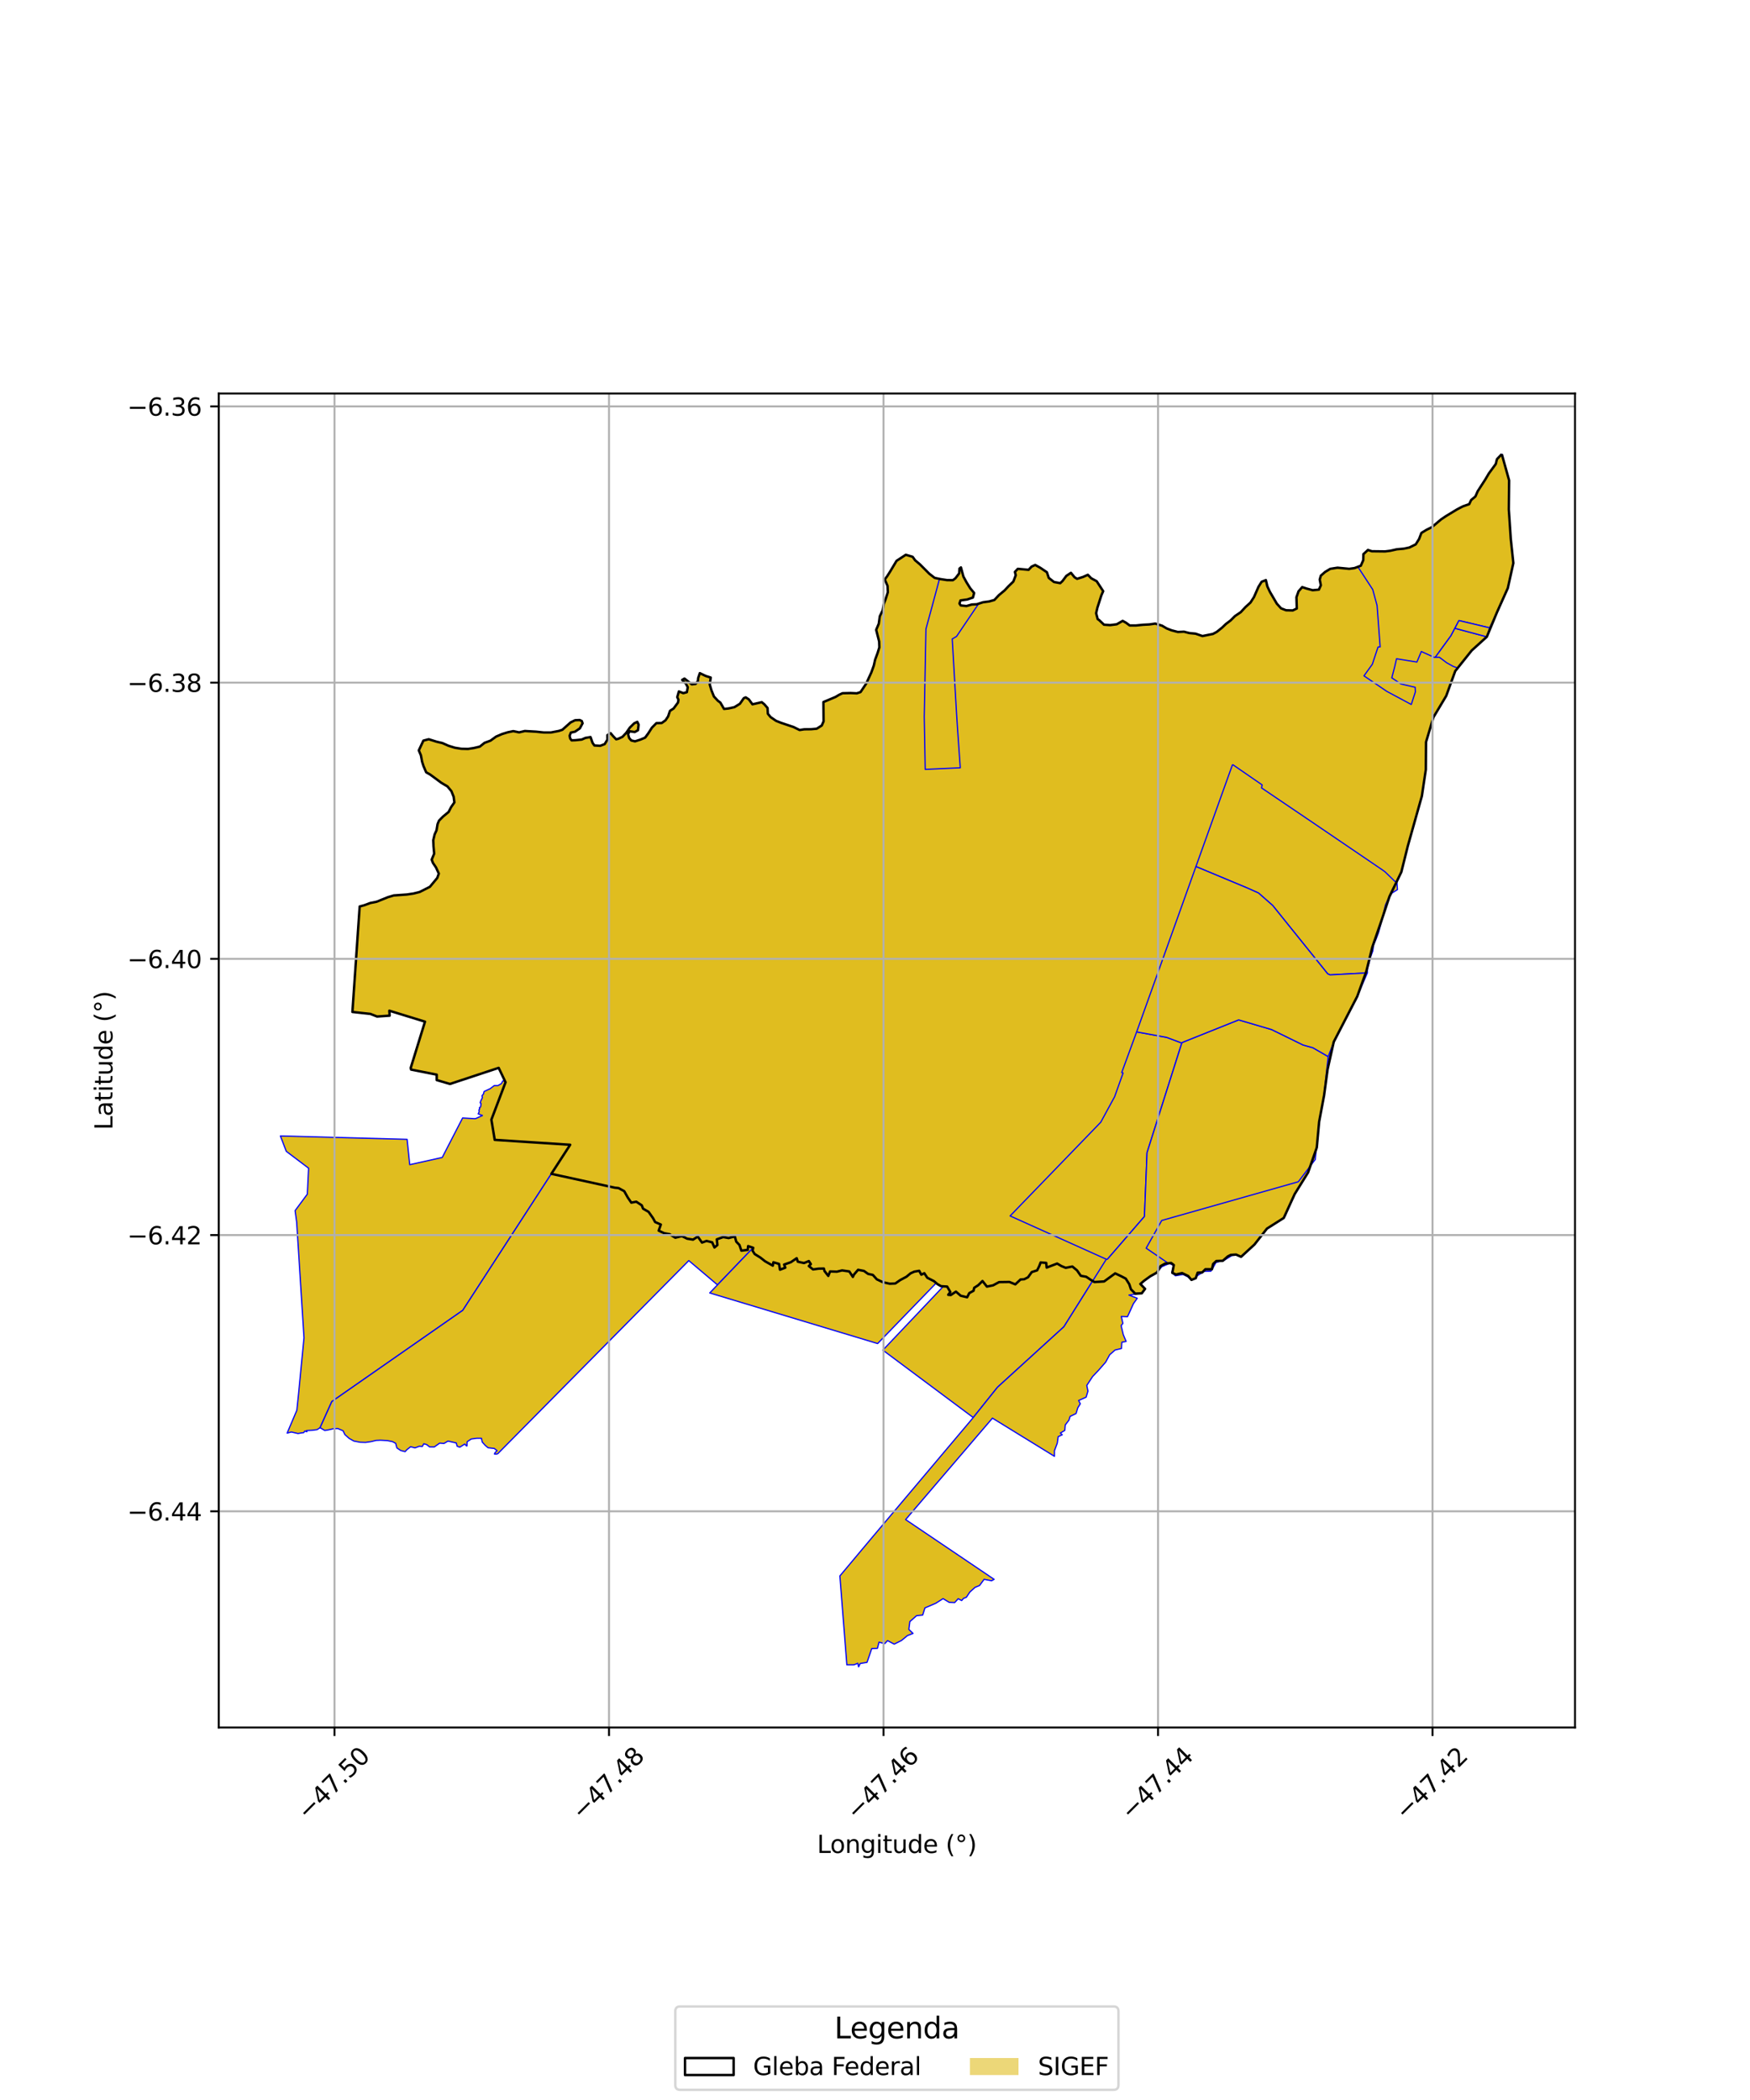 <?xml version="1.0" encoding="utf-8" standalone="no"?>
<!DOCTYPE svg PUBLIC "-//W3C//DTD SVG 1.1//EN"
  "http://www.w3.org/Graphics/SVG/1.1/DTD/svg11.dtd">
<svg xmlns:xlink="http://www.w3.org/1999/xlink" width="720pt" height="864pt" viewBox="0 0 720 864" xmlns="http://www.w3.org/2000/svg" version="1.1">
 <defs>
  <style type="text/css">*{stroke-linejoin: round; stroke-linecap: butt}</style>
 </defs>
 <g id="figure_1">
  <g id="patch_1">
   <path d="M 0 864 
L 720 864 
L 720 0 
L 0 0 
z
" style="fill: #ffffff"/>
  </g>
  <g id="axes_1">
   <g id="patch_2">
    <path d="M 90 710.748 
L 648 710.748 
L 648 161.892 
L 90 161.892 
z
" style="fill: #ffffff"/>
   </g>
   <g id="PatchCollection_1">
    <path d="M 567.264 348.943 
L 577.517 351.192 
L 576.685 354.74 
L 576.1 356.76 
L 575.949 360.025 
L 574.402 361.819 
L 571.733 358.693 
L 565.007 353.967 
L 567.264 348.943 
" clip-path="url(#pf432ab3380)" style="fill: #e0bd1f; stroke: #0000ff; stroke-width: 0.5"/>
    <path d="M 252.419 422.204 
L 261.01 444.52 
L 271.586 472.724 
L 234.588 470.99 
L 226.839 482.948 
L 190.4 539.106 
L 136.521 576.644 
L 131.692 587.384 
L 130.468 588.19 
L 128.488 588.454 
L 126.051 588.599 
L 126.261 589.061 
L 125.397 588.776 
L 124.952 589.442 
L 124.141 589.519 
L 122.616 589.791 
L 119.88 589.166 
L 118.135 589.622 
L 122.135 580.216 
L 122.796 573.806 
L 125.071 550.409 
L 122.059 502.835 
L 121.406 498.096 
L 126.427 491.322 
L 126.963 480.627 
L 117.781 473.69 
L 115.364 467.365 
L 167.489 468.755 
L 168.576 479.181 
L 181.948 476.214 
L 190.332 459.961 
L 195.401 460.256 
L 195.842 460.16 
L 198.486 458.949 
L 196.74 458.276 
L 197.152 457.387 
L 197.035 456.676 
L 197.35 456.202 
L 197.235 455.736 
L 197.702 455.465 
L 197.934 454.04 
L 197.562 453.748 
L 197.74 453.096 
L 198.474 451.583 
L 198.298 450.846 
L 198.927 450.06 
L 199.146 449.099 
L 200.407 448.495 
L 201.655 447.912 
L 203.343 446.638 
L 204.905 446.619 
L 206.294 445.817 
L 206.882 444.714 
L 207.491 444.794 
L 208.683 444.422 
L 208.873 443.219 
L 207.538 441.512 
L 206.899 440.234 
L 206.941 439.612 
L 207.53 438.52 
L 207.033 438.355 
L 207.221 437.672 
L 207.695 437.675 
L 207.911 437.266 
L 207.702 436.831 
L 207.968 436.197 
L 208.372 436.239 
L 208.731 436.029 
L 252.419 422.204 
" clip-path="url(#pf432ab3380)" style="fill: #e0bd1f; stroke: #0000ff; stroke-width: 0.5"/>
    <path d="M 290.925 464.359 
L 292.075 464.556 
L 322.204 469.459 
L 348.025 473.61 
L 295.195 528.636 
L 283.389 518.647 
L 204.964 597.932 
L 204.984 597.98 
L 204.28 598.27 
L 203.461 598.255 
L 203.443 598.13 
L 203.757 597.566 
L 204.527 596.859 
L 203.352 595.931 
L 200.817 595.653 
L 199.639 594.672 
L 198.419 593.3 
L 198.081 591.751 
L 196.144 591.742 
L 193.886 592.054 
L 192.194 593.166 
L 192.13 594.863 
L 191.989 594.937 
L 191.19 594.132 
L 189.158 595.422 
L 188.082 595.018 
L 187.728 593.677 
L 184.319 592.9 
L 182.674 593.877 
L 180.901 593.741 
L 178.673 595.325 
L 176.73 595.29 
L 175.574 594.357 
L 174.37 593.993 
L 173.729 595.139 
L 172.512 595.038 
L 170.735 595.704 
L 168.938 595.225 
L 167.346 596.488 
L 166.69 597.251 
L 164.874 596.779 
L 163.28 595.714 
L 162.789 593.817 
L 161.472 593.124 
L 159.342 592.7 
L 156.526 592.546 
L 154.734 592.627 
L 152.666 593.118 
L 150.386 593.452 
L 148.176 593.384 
L 145.576 592.883 
L 143.653 591.797 
L 141.901 590.243 
L 141.16 588.673 
L 138.947 587.718 
L 137.111 587.833 
L 135.078 588.299 
L 133.624 588.545 
L 131.692 587.384 
L 136.521 576.644 
L 190.4 539.106 
L 226.839 482.948 
L 234.588 470.99 
L 271.586 472.724 
L 285.325 473.542 
L 290.925 464.359 
" clip-path="url(#pf432ab3380)" style="fill: #e0bd1f; stroke: #0000ff; stroke-width: 0.5"/>
    <path d="M 269.851 299.333 
L 268.534 318.673 
L 267.869 333.503 
L 286.142 393.258 
L 270.855 396.776 
L 268.127 381.829 
L 252.659 348.598 
L 260.024 326.624 
L 255.353 319.43 
L 255.242 313.338 
L 257.873 310.364 
L 257.928 302.596 
L 259.084 304.443 
L 261.759 305.206 
L 265.061 303.627 
L 267.084 300.918 
L 269.851 299.333 
" clip-path="url(#pf432ab3380)" style="fill: #e0bd1f; stroke: #0000ff; stroke-width: 0.5"/>
    <path d="M 475.284 292.226 
L 505.782 313.582 
L 459.934 440.457 
L 457.195 440.194 
L 451.112 441.9 
L 450.042 442.946 
L 448.881 442.017 
L 447.44 442.531 
L 445.722 441.613 
L 442.795 441.144 
L 437.707 438.096 
L 437.242 434.994 
L 433.668 436.445 
L 428.137 435.432 
L 424.394 436.53 
L 421.8 435.886 
L 417.982 435.198 
L 416.256 435.067 
L 415.107 436.775 
L 413.529 436.475 
L 411.478 436.682 
L 411.66 438.776 
L 408.749 437.929 
L 401.179 436.813 
L 398.13 432.89 
L 384.413 424.615 
L 370.444 451.869 
L 348.031 473.593 
L 322.204 469.459 
L 364.181 380.123 
L 412.583 401.081 
L 426.592 400.028 
L 447.024 351.584 
L 475.284 292.226 
" clip-path="url(#pf432ab3380)" style="fill: #e0bd1f; stroke: #0000ff; stroke-width: 0.5"/>
    <path d="M 415.585 500.271 
L 455.161 518.091 
L 437.72 545.867 
L 410.4 570.752 
L 400.421 583.225 
L 363.234 555.487 
L 415.585 500.271 
" clip-path="url(#pf432ab3380)" style="fill: #e0bd1f; stroke: #0000ff; stroke-width: 0.5"/>
    <path d="M 425.909 232.44 
L 427.993 233.594 
L 430.725 235.436 
L 431.492 237.759 
L 433.646 239.453 
L 436.22 239.92 
L 437.164 239.022 
L 438.728 236.932 
L 440.616 235.671 
L 442.099 237.497 
L 443.147 238.141 
L 445.597 237.369 
L 447.568 236.49 
L 448.969 237.922 
L 451.204 239.127 
L 452.417 241.059 
L 453.879 243.22 
L 453.132 244.939 
L 452.401 247.263 
L 451.491 250.048 
L 450.98 252.288 
L 451.622 254.727 
L 452.175 255.079 
L 454.21 257.012 
L 456.734 257.192 
L 459.452 256.848 
L 461.904 255.445 
L 463.287 256.218 
L 464.782 257.331 
L 465.833 257.202 
L 475.284 292.226 
L 447.024 351.584 
L 426.592 400.028 
L 412.583 401.081 
L 364.181 380.123 
L 372.609 362.061 
L 373.783 349.127 
L 423.436 343.81 
L 418.288 299.056 
L 393.941 299.697 
L 393.583 294.06 
L 391.774 262.883 
L 393.55 261.846 
L 402.479 248.613 
L 404.461 247.783 
L 406.994 247.45 
L 409.105 246.852 
L 411.002 244.837 
L 413.292 242.935 
L 414.926 241.197 
L 416.917 239.271 
L 417.905 236.678 
L 417.572 235.29 
L 418.76 234.029 
L 423.193 234.435 
L 424.427 233.125 
L 425.909 232.44 
" clip-path="url(#pf432ab3380)" style="fill: #e0bd1f; stroke: #0000ff; stroke-width: 0.5"/>
    <path d="M 534.166 486.208 
L 528.746 500.317 
L 522.325 503.792 
L 510.278 516.245 
L 506.915 516.522 
L 503.746 518.465 
L 500.251 519.46 
L 498.697 522.287 
L 498.185 523.021 
L 495.485 523.076 
L 492.642 524.832 
L 490.225 526.549 
L 488.73 525.347 
L 486.801 524.356 
L 483.587 524.895 
L 482.066 523.517 
L 483.03 520.709 
L 481.042 519.769 
L 480.904 519.909 
L 471.558 513.537 
L 477.974 502.137 
L 534.166 486.208 
" clip-path="url(#pf432ab3380)" style="fill: #e0bd1f; stroke: #0000ff; stroke-width: 0.5"/>
    <path d="M 384.413 424.615 
L 398.13 432.89 
L 401.179 436.813 
L 408.749 437.929 
L 411.66 438.776 
L 411.478 436.682 
L 413.529 436.475 
L 415.107 436.775 
L 416.256 435.067 
L 417.982 435.198 
L 421.8 435.886 
L 424.394 436.53 
L 428.137 435.432 
L 433.668 436.445 
L 437.242 434.994 
L 437.707 438.096 
L 442.795 441.144 
L 445.722 441.613 
L 447.44 442.531 
L 448.881 442.017 
L 450.042 442.946 
L 451.112 441.9 
L 457.195 440.194 
L 459.934 440.457 
L 454.833 454.573 
L 452.445 458.378 
L 361.077 552.781 
L 292.007 531.957 
L 348.025 473.61 
L 370.444 451.869 
L 384.413 424.615 
" clip-path="url(#pf432ab3380)" style="fill: #e0bd1f; stroke: #0000ff; stroke-width: 0.5"/>
    <path d="M 617.876 186.84 
L 620.894 197.645 
L 620.771 209.611 
L 621.576 221.667 
L 622.636 231.677 
L 620.36 241.957 
L 615.896 251.933 
L 611.721 262 
L 605.498 267.633 
L 598.728 276.103 
L 595.007 286.328 
L 589.759 295.104 
L 586.711 305.289 
L 586.631 316.617 
L 584.989 327.565 
L 582.062 337.875 
L 579.207 348.103 
L 576.548 358.783 
L 571.679 368.825 
L 568.238 379.174 
L 564.616 389.658 
L 562.157 399.589 
L 558.412 409.944 
L 548.747 428.657 
L 546.223 439.902 
L 544.772 450.654 
L 542.734 461.515 
L 541.76 472.142 
L 538.178 482.397 
L 532.677 491.266 
L 528.175 501.104 
L 521.273 505.478 
L 516.119 512.039 
L 510.616 517.09 
L 508.55 516.165 
L 506.382 516.304 
L 505.12 516.945 
L 503.104 518.725 
L 500.412 518.822 
L 499.123 520.029 
L 498.626 522.204 
L 495.939 522.199 
L 494.638 523.51 
L 492.745 523.625 
L 491.953 525.901 
L 490.193 526.584 
L 488.825 524.966 
L 486.348 523.783 
L 483.829 524.374 
L 482.324 523.696 
L 482.937 520.473 
L 481.844 519.631 
L 479.418 519.868 
L 477.528 520.893 
L 476.044 523.549 
L 473.317 525.055 
L 470.612 527.015 
L 469.168 528.261 
L 471.121 530.276 
L 469.75 532.104 
L 467.074 532.246 
L 465.306 530.456 
L 464.625 528.376 
L 463.166 526.057 
L 461.385 525.123 
L 458.815 523.903 
L 454.263 527.228 
L 450.293 527.473 
L 449.059 526.753 
L 446.903 525.298 
L 444.667 524.898 
L 443.117 522.667 
L 441.197 521.079 
L 438.46 521.623 
L 436.695 520.899 
L 434.938 519.862 
L 430.625 521.524 
L 430.449 519.601 
L 428.157 519.403 
L 427.541 520.981 
L 426.709 522.657 
L 424.493 523.367 
L 422.959 525.511 
L 421.4 526.311 
L 419.877 526.418 
L 417.729 528.428 
L 415.329 527.438 
L 412.862 527.416 
L 411.046 527.498 
L 408.577 528.827 
L 406.045 529.343 
L 404.222 527.047 
L 402.481 528.767 
L 400.812 529.842 
L 400.539 531.053 
L 398.779 532.028 
L 397.913 533.733 
L 395.261 533.103 
L 393.295 531.406 
L 391.178 532.825 
L 390.125 532.719 
L 391.001 531.591 
L 389.685 529.328 
L 387.172 529.176 
L 385.664 528.3 
L 384.282 527.115 
L 381.509 525.7 
L 380.292 523.839 
L 379.053 524.444 
L 378.181 522.84 
L 376.162 523.195 
L 374.645 523.877 
L 372.945 525.282 
L 370.357 526.669 
L 368.347 528.063 
L 366.055 528.161 
L 363.232 527.527 
L 360.751 526.357 
L 359.113 524.537 
L 357.162 524.123 
L 355.449 522.894 
L 353.032 522.438 
L 351.347 524.393 
L 350.894 525.358 
L 349.424 523.109 
L 346.459 522.682 
L 344.327 523.203 
L 341.524 523.11 
L 340.782 524.951 
L 339.228 522.948 
L 338.964 521.92 
L 336.767 521.969 
L 334.507 522.28 
L 332.776 520.889 
L 333.598 520.089 
L 332.781 518.841 
L 330.791 519.657 
L 328.253 519.107 
L 327.779 517.663 
L 325.385 519.308 
L 323.649 519.952 
L 322.617 520.271 
L 323.09 521.562 
L 320.912 522.395 
L 320.51 520.013 
L 318.206 519.333 
L 317.955 520.724 
L 314.791 518.94 
L 312.865 517.42 
L 310.496 515.94 
L 309.627 514.573 
L 309.892 513.384 
L 307.801 512.677 
L 307.634 514.236 
L 305.022 514.554 
L 304.231 512.221 
L 302.915 510.852 
L 302.322 508.693 
L 299.773 509.38 
L 297.544 508.972 
L 294.916 509.897 
L 295.152 512.244 
L 293.954 513.248 
L 293.005 511.129 
L 290.694 510.554 
L 288.82 511.234 
L 287.091 508.778 
L 285.14 510.014 
L 282.695 509.626 
L 280.544 508.562 
L 277.838 509.234 
L 275.448 507.762 
L 273.236 507.366 
L 271.007 506.333 
L 271.887 503.814 
L 269.537 502.785 
L 268.681 501.193 
L 266.847 498.588 
L 264.574 497.284 
L 264.038 495.897 
L 261.781 494.416 
L 259.74 494.8 
L 258.311 492.729 
L 256.826 490.084 
L 254.485 488.81 
L 252.945 488.655 
L 226.839 482.948 
L 234.588 470.99 
L 203.542 468.974 
L 202.17 460.659 
L 207.994 445.265 
L 205.166 439.349 
L 185.129 445.972 
L 179.686 444.378 
L 179.675 442.146 
L 169.134 440.058 
L 168.979 439.373 
L 174.85 420.345 
L 160.188 415.831 
L 160.304 417.875 
L 155.138 418.229 
L 152.388 417.154 
L 144.992 416.346 
L 147.982 372.952 
L 149.873 372.445 
L 152.344 371.525 
L 154.971 370.995 
L 157.6 369.903 
L 159.65 369.109 
L 162.01 368.411 
L 164.643 368.242 
L 167.373 368.031 
L 170.147 367.616 
L 172.668 366.983 
L 174.677 365.935 
L 176.872 364.855 
L 178.567 362.842 
L 179.899 361.209 
L 180.541 359.417 
L 179.377 356.889 
L 178.122 355.022 
L 177.615 353.675 
L 178.632 351.221 
L 178.36 348.228 
L 178.258 345.681 
L 178.822 343.296 
L 179.601 341.599 
L 180.025 339.075 
L 180.629 337.623 
L 182.288 335.947 
L 184.577 334.06 
L 185.588 332.083 
L 186.945 330.13 
L 186.655 327.843 
L 185.715 325.499 
L 184.079 323.543 
L 181.604 322.09 
L 176.968 318.661 
L 175.346 317.754 
L 174.224 315.145 
L 173.664 313.388 
L 173.179 310.781 
L 172.307 308.732 
L 173.433 306.214 
L 174.194 304.715 
L 176.398 304.145 
L 179.655 305.168 
L 182.001 305.711 
L 184.541 306.836 
L 187.162 307.646 
L 189.811 308.066 
L 192.528 308.134 
L 194.984 307.752 
L 197.412 307.172 
L 199.353 305.625 
L 201.8 304.726 
L 204.098 303.065 
L 206.582 301.998 
L 208.866 301.291 
L 211.188 300.808 
L 213.577 301.312 
L 215.933 300.762 
L 220.529 301.028 
L 223.744 301.367 
L 226.634 301.367 
L 229.934 300.729 
L 231.379 300.245 
L 234.765 297.222 
L 236.611 296.316 
L 238.511 296.231 
L 239.377 296.668 
L 239.683 297.587 
L 238.567 299.672 
L 236.55 301.051 
L 234.88 301.389 
L 234.367 302.694 
L 234.589 303.834 
L 235.184 304.604 
L 236.734 304.546 
L 239.333 304.277 
L 240.867 303.597 
L 242.958 303.247 
L 243.786 305.613 
L 244.55 306.705 
L 246.962 306.841 
L 248.788 306.142 
L 249.903 304.296 
L 249.891 302.477 
L 251.215 301.638 
L 252.242 302.86 
L 253.5 304.161 
L 254.377 303.959 
L 256.112 303.144 
L 257.657 301.49 
L 259.136 299.356 
L 260.931 297.591 
L 262.2 296.992 
L 262.738 298.142 
L 262.485 300.42 
L 261.171 301.178 
L 259.142 300.884 
L 258.813 301.241 
L 258.416 302.063 
L 258.843 303.61 
L 259.72 304.644 
L 261.265 305.007 
L 263.55 304.276 
L 265.447 303.473 
L 266.651 301.845 
L 268.214 299.384 
L 270.063 297.519 
L 272.253 297.47 
L 273.82 296.337 
L 274.878 294.757 
L 275.649 292.46 
L 277.131 291.5 
L 278.951 289.036 
L 279.134 287.886 
L 278.638 286.822 
L 279.307 284.475 
L 281.14 285.188 
L 282.59 284.787 
L 282.965 282.751 
L 282.205 281.296 
L 280.665 279.733 
L 281.605 279.179 
L 282.599 280 
L 284.607 281.55 
L 286.218 281.377 
L 287.131 280.199 
L 287.251 278.952 
L 287.929 276.952 
L 290.359 278.111 
L 292.418 278.767 
L 292.004 281.609 
L 292.723 284.052 
L 293.734 286.563 
L 295.341 288.296 
L 296.37 289.062 
L 297.88 291.666 
L 299.665 291.492 
L 302.176 290.937 
L 304.427 289.543 
L 306.016 287.251 
L 306.809 286.925 
L 308.087 287.737 
L 309.577 289.767 
L 311.715 289.291 
L 313.423 288.901 
L 314.448 289.744 
L 315.789 291.273 
L 315.925 293.663 
L 317.04 295.027 
L 319.294 296.572 
L 321.282 297.366 
L 323.964 298.212 
L 326.466 299.111 
L 328.982 300.35 
L 330.899 300.055 
L 333.714 300.021 
L 336.028 299.809 
L 338.097 298.491 
L 338.844 296.782 
L 338.815 294.149 
L 338.797 291.611 
L 338.779 288.839 
L 341.749 287.602 
L 343.772 286.74 
L 345.2 285.881 
L 346.621 285.215 
L 349.998 285.141 
L 352.526 285.253 
L 354.054 284.74 
L 355.127 283.132 
L 356.371 281.271 
L 357.254 279.366 
L 358.495 276.651 
L 359.519 273.802 
L 360.059 271.382 
L 361.041 268.746 
L 361.787 266.35 
L 361.709 263.937 
L 361.157 261.729 
L 360.482 259.138 
L 361.554 256.608 
L 361.977 253.543 
L 363.152 251.112 
L 363.621 248.434 
L 364.339 246.606 
L 365.274 243.681 
L 365.165 241.05 
L 364.015 238.419 
L 364.94 237.165 
L 366.211 235.177 
L 368.86 230.748 
L 372.669 228.252 
L 375.487 229.079 
L 376.48 230.497 
L 378.499 232.2 
L 382.372 236.078 
L 384.557 237.759 
L 386.974 238.258 
L 389.608 238.667 
L 392.05 238.703 
L 393.099 237.909 
L 394.635 235.896 
L 394.74 233.95 
L 395.358 233.445 
L 395.917 235.311 
L 396.373 237.219 
L 397.626 239.532 
L 399.157 241.999 
L 400.781 243.962 
L 400.287 245.85 
L 397.973 246.639 
L 395.184 247.029 
L 394.748 248.309 
L 395.288 249.101 
L 397.644 249.338 
L 399.835 248.712 
L 401.885 248.61 
L 404.461 247.783 
L 406.994 247.45 
L 409.105 246.852 
L 411.002 244.837 
L 413.292 242.935 
L 414.926 241.197 
L 416.917 239.271 
L 417.905 236.678 
L 417.572 235.29 
L 418.76 234.029 
L 423.193 234.435 
L 424.427 233.125 
L 425.909 232.44 
L 427.993 233.594 
L 430.725 235.436 
L 431.492 237.759 
L 433.646 239.453 
L 436.22 239.92 
L 437.164 239.022 
L 438.728 236.932 
L 440.616 235.671 
L 442.099 237.497 
L 443.147 238.141 
L 445.597 237.369 
L 447.568 236.49 
L 448.969 237.922 
L 451.204 239.127 
L 452.417 241.059 
L 453.879 243.22 
L 453.132 244.939 
L 452.401 247.263 
L 451.491 250.048 
L 450.98 252.288 
L 451.622 254.727 
L 452.175 255.079 
L 454.21 257.012 
L 456.734 257.192 
L 459.452 256.848 
L 461.904 255.445 
L 463.287 256.218 
L 464.782 257.331 
L 467.334 257.342 
L 470.233 257.05 
L 472.87 256.914 
L 475.303 256.566 
L 478.087 257.42 
L 480.048 258.572 
L 482.007 259.328 
L 484.593 260.008 
L 487.117 259.894 
L 489.26 260.452 
L 491.906 260.717 
L 494.718 261.691 
L 496.525 261.283 
L 499.035 260.823 
L 500.637 259.961 
L 502.794 258.231 
L 504.34 256.752 
L 506.291 255.276 
L 508.138 253.445 
L 510.464 251.878 
L 512.417 249.778 
L 514.483 247.905 
L 515.94 245.624 
L 516.843 243.634 
L 517.772 241.44 
L 519.077 239.352 
L 520.824 238.678 
L 521.414 241.241 
L 522.482 243.507 
L 524.031 246.083 
L 525.318 248.363 
L 527.07 250.287 
L 529.11 251.079 
L 531.895 251.149 
L 533.536 250.35 
L 533.517 248.432 
L 533.397 245.713 
L 534.256 243.277 
L 535.762 241.558 
L 537.544 242.145 
L 540.055 242.826 
L 542.634 242.589 
L 543.431 240.81 
L 542.976 238.444 
L 543.423 236.848 
L 545.177 235.323 
L 547.308 234.04 
L 550.3 233.573 
L 552.395 233.744 
L 555.106 234.034 
L 557.286 233.729 
L 559.877 232.751 
L 560.877 230.486 
L 560.95 227.99 
L 562.804 226.274 
L 564.418 226.8 
L 567.356 226.811 
L 569.861 226.87 
L 572.031 226.598 
L 574.701 225.994 
L 577.491 225.75 
L 579.88 225.253 
L 582.476 223.964 
L 583.863 221.744 
L 584.79 219.279 
L 586.824 218.029 
L 589.13 216.872 
L 590.822 215.407 
L 592.91 213.688 
L 594.956 212.314 
L 597.47 210.765 
L 599.451 209.589 
L 601.81 208.357 
L 604.483 207.416 
L 605.272 205.724 
L 607.024 204.259 
L 607.97 202.104 
L 609.667 199.54 
L 611.121 197.232 
L 612.555 194.792 
L 614.004 192.763 
L 615.402 190.901 
L 615.896 188.914 
L 617.876 186.84 
" clip-path="url(#pf432ab3380)" style="fill: #e0bd1f; stroke: #0000ff; stroke-width: 0.5"/>
    <path d="M 507.107 314.533 
L 519.272 322.926 
L 519.033 324.17 
L 537.668 336.776 
L 568.815 357.944 
L 569.815 358.672 
L 573.838 362.562 
L 574.754 363.138 
L 574.96 366.001 
L 572.679 367.446 
L 571.023 370.101 
L 570.022 372.29 
L 569.16 375.925 
L 568.509 378.638 
L 567.839 381.22 
L 567.197 383.616 
L 566.17 386.359 
L 565.144 388.737 
L 564.811 391.249 
L 563.758 394.121 
L 563.209 396.449 
L 562.582 398.642 
L 562.572 400.289 
L 560.401 400.403 
L 547.229 401.095 
L 546.248 400.668 
L 523.629 372.552 
L 517.792 367.417 
L 513.123 365.329 
L 492.038 356.525 
L 507.107 314.533 
" clip-path="url(#pf432ab3380)" style="fill: #e0bd1f; stroke: #0000ff; stroke-width: 0.5"/>
    <path d="M 395.358 233.445 
L 395.917 235.311 
L 396.373 237.219 
L 397.626 239.532 
L 399.157 241.999 
L 400.781 243.962 
L 400.287 245.85 
L 397.973 246.639 
L 395.184 247.029 
L 394.748 248.309 
L 395.288 249.101 
L 397.644 249.338 
L 399.835 248.712 
L 401.885 248.61 
L 402.479 248.613 
L 393.55 261.846 
L 391.774 262.883 
L 393.583 294.06 
L 393.941 299.697 
L 395.088 315.894 
L 380.654 316.543 
L 380.267 294.916 
L 380.954 258.797 
L 383.495 249.47 
L 386.505 238.293 
L 386.974 238.258 
L 389.608 238.667 
L 392.05 238.703 
L 393.099 237.909 
L 394.635 235.896 
L 394.74 233.95 
L 395.358 233.445 
" clip-path="url(#pf432ab3380)" style="fill: #e0bd1f; stroke: #0000ff; stroke-width: 0.5"/>
    <path d="M 467.646 424.556 
L 479.997 426.807 
L 486.217 429.135 
L 471.923 474.246 
L 470.864 500.491 
L 455.629 518.085 
L 455.161 518.091 
L 415.585 500.271 
L 452.889 461.707 
L 458.588 451.22 
L 462.076 441.444 
L 461.502 441.306 
L 467.646 424.556 
" clip-path="url(#pf432ab3380)" style="fill: #e0bd1f; stroke: #0000ff; stroke-width: 0.5"/>
    <path d="M 509.616 419.608 
L 523.201 423.601 
L 536.121 429.936 
L 540.156 431.07 
L 546.467 434.712 
L 544.708 450.502 
L 542.709 462.156 
L 541.125 477.055 
L 534.166 486.208 
L 477.974 502.137 
L 471.558 513.537 
L 480.904 519.909 
L 478.038 521.159 
L 476.716 522.582 
L 474.397 524.671 
L 471.902 525.966 
L 469.422 528.269 
L 470.866 530.253 
L 469.743 531.997 
L 464.494 532.838 
L 467.9 534.141 
L 466.337 536.335 
L 464.997 539.3 
L 463.886 541.725 
L 461.332 541.621 
L 461.996 544.476 
L 461.258 545.4 
L 462.148 549.112 
L 463.311 551.906 
L 461.554 552.226 
L 461.392 554.81 
L 458.784 555.429 
L 456.553 557.386 
L 454.898 560.432 
L 452.081 563.649 
L 449.513 566.367 
L 447.129 570.008 
L 447.614 572.33 
L 446.87 574.837 
L 443.777 576.198 
L 444.459 577.56 
L 443.435 579.217 
L 442.717 581.575 
L 440.281 582.739 
L 439.796 584.281 
L 438.283 586.253 
L 438.094 588.508 
L 436.255 589.593 
L 437.041 590.303 
L 435.355 591.096 
L 434.991 593.763 
L 433.832 596.846 
L 433.831 599.17 
L 408.32 583.467 
L 372.597 625.203 
L 409.003 649.782 
L 407.988 650.359 
L 404.89 649.775 
L 403.019 652.323 
L 401.16 653.088 
L 399 655.032 
L 397.607 657.146 
L 396.431 657.602 
L 395.66 658.512 
L 394.226 657.753 
L 392.775 659.362 
L 390.546 659.262 
L 388.007 657.725 
L 385.017 659.622 
L 380.538 661.543 
L 379.623 664.488 
L 377.088 664.754 
L 374.337 667.174 
L 373.921 670.386 
L 375.647 672.037 
L 373.339 672.936 
L 370.875 674.96 
L 367.896 676.443 
L 365.164 674.995 
L 364.016 676.232 
L 361.64 675.636 
L 361.004 678.177 
L 358.647 678.284 
L 357.718 681.024 
L 356.717 683.95 
L 353.928 684.413 
L 353.249 685.8 
L 352.913 684.317 
L 351.358 684.948 
L 348.419 684.969 
L 345.547 648.39 
L 358.224 633.265 
L 400.421 583.225 
L 410.4 570.752 
L 437.72 545.867 
L 455.161 518.091 
L 455.629 518.085 
L 470.864 500.491 
L 471.923 474.246 
L 486.238 429.136 
L 486.422 428.892 
L 509.616 419.608 
" clip-path="url(#pf432ab3380)" style="fill: #e0bd1f; stroke: #0000ff; stroke-width: 0.5"/>
    <path d="M 492.038 356.525 
L 513.123 365.329 
L 517.792 367.417 
L 523.629 372.552 
L 546.248 400.668 
L 547.229 401.095 
L 560.401 400.403 
L 562.572 400.289 
L 558.412 409.944 
L 548.747 428.657 
L 546.467 434.712 
L 540.156 431.07 
L 536.121 429.936 
L 523.201 423.601 
L 509.616 419.608 
L 486.422 428.892 
L 486.238 429.136 
L 479.997 426.807 
L 467.646 424.556 
L 492.038 356.525 
" clip-path="url(#pf432ab3380)" style="fill: #e0bd1f; stroke: #0000ff; stroke-width: 0.5"/>
    <path d="M 617.876 186.84 
L 620.894 197.645 
L 620.771 209.611 
L 621.576 221.667 
L 622.636 231.677 
L 620.36 241.957 
L 615.896 251.933 
L 612.872 258.296 
L 611.998 258.103 
L 600.244 255.313 
L 596.967 261.566 
L 590.507 270.441 
L 590.022 270.434 
L 584.775 268.046 
L 582.956 272.387 
L 574.578 271.032 
L 573.771 274.505 
L 572.619 278.876 
L 576.378 281.415 
L 582.233 282.77 
L 582.313 284.687 
L 580.641 289.847 
L 570.59 284.461 
L 561.174 278.062 
L 564.61 273.301 
L 566.965 266.2 
L 567.837 266.153 
L 566.558 249.086 
L 564.773 242.542 
L 558.747 233.323 
L 559.877 232.751 
L 560.877 230.486 
L 560.95 227.99 
L 562.804 226.274 
L 564.418 226.8 
L 567.356 226.811 
L 569.861 226.87 
L 572.031 226.598 
L 574.701 225.994 
L 577.491 225.75 
L 579.88 225.253 
L 582.476 223.964 
L 583.863 221.744 
L 584.79 219.279 
L 586.824 218.029 
L 589.13 216.872 
L 590.822 215.407 
L 592.91 213.688 
L 594.956 212.314 
L 597.47 210.765 
L 599.451 209.589 
L 601.81 208.357 
L 604.483 207.416 
L 605.272 205.724 
L 607.024 204.259 
L 607.97 202.104 
L 609.667 199.54 
L 611.121 197.232 
L 612.555 194.792 
L 614.004 192.763 
L 615.402 190.901 
L 615.896 188.914 
L 617.876 186.84 
" clip-path="url(#pf432ab3380)" style="fill: #e0bd1f; stroke: #0000ff; stroke-width: 0.5"/>
    <path d="M 598.583 258.494 
L 611.021 261.813 
L 611.721 262 
L 605.498 267.633 
L 599.683 274.835 
L 597.829 274.143 
L 595.191 272.671 
L 592.19 270.411 
L 590.507 270.441 
L 596.967 261.566 
L 598.583 258.494 
" clip-path="url(#pf432ab3380)" style="fill: #e0bd1f; stroke: #0000ff; stroke-width: 0.5"/>
    <path d="M 600.244 255.313 
L 611.998 258.103 
L 612.872 258.296 
L 611.721 262 
L 611.021 261.813 
L 598.583 258.494 
L 600.244 255.313 
" clip-path="url(#pf432ab3380)" style="fill: #e0bd1f; stroke: #0000ff; stroke-width: 0.5"/>
   </g>
   <g id="PatchCollection_2">
    <path d="M 617.876 186.84 
L 620.894 197.645 
L 620.771 209.611 
L 621.576 221.667 
L 622.636 231.677 
L 620.36 241.957 
L 615.896 251.933 
L 611.721 262 
L 605.498 267.633 
L 598.728 276.103 
L 595.007 286.328 
L 589.759 295.104 
L 586.711 305.289 
L 586.631 316.617 
L 584.989 327.565 
L 579.207 348.103 
L 576.548 358.783 
L 571.679 368.825 
L 568.238 379.174 
L 564.616 389.658 
L 562.157 399.589 
L 558.412 409.944 
L 548.747 428.657 
L 546.223 439.902 
L 544.772 450.654 
L 542.734 461.515 
L 541.76 472.142 
L 538.178 482.397 
L 532.677 491.266 
L 528.175 501.104 
L 521.273 505.478 
L 516.119 512.039 
L 510.616 517.09 
L 508.55 516.165 
L 506.382 516.304 
L 505.12 516.945 
L 503.104 518.725 
L 500.412 518.822 
L 499.123 520.029 
L 498.626 522.204 
L 495.939 522.199 
L 494.638 523.51 
L 492.745 523.625 
L 491.953 525.901 
L 490.193 526.584 
L 488.825 524.966 
L 486.348 523.783 
L 483.829 524.374 
L 482.324 523.696 
L 482.937 520.473 
L 481.844 519.631 
L 479.418 519.868 
L 477.528 520.893 
L 476.044 523.549 
L 473.317 525.055 
L 470.612 527.015 
L 469.168 528.261 
L 471.121 530.276 
L 469.75 532.104 
L 467.074 532.246 
L 465.306 530.456 
L 464.625 528.376 
L 463.166 526.057 
L 461.385 525.123 
L 458.815 523.903 
L 454.263 527.228 
L 450.293 527.473 
L 449.059 526.753 
L 446.903 525.298 
L 444.667 524.898 
L 443.117 522.667 
L 441.197 521.079 
L 438.46 521.623 
L 436.695 520.899 
L 434.938 519.862 
L 430.625 521.524 
L 430.449 519.601 
L 428.157 519.403 
L 427.541 520.981 
L 426.709 522.657 
L 424.493 523.367 
L 422.959 525.511 
L 421.4 526.311 
L 419.877 526.418 
L 417.729 528.428 
L 415.329 527.438 
L 411.046 527.498 
L 408.577 528.827 
L 406.045 529.343 
L 404.222 527.047 
L 402.481 528.767 
L 400.812 529.842 
L 400.539 531.053 
L 398.779 532.028 
L 397.913 533.733 
L 395.261 533.103 
L 393.295 531.406 
L 391.178 532.825 
L 390.125 532.719 
L 391.001 531.591 
L 389.685 529.328 
L 387.172 529.176 
L 385.664 528.3 
L 384.282 527.115 
L 381.509 525.7 
L 380.292 523.839 
L 379.053 524.444 
L 378.181 522.84 
L 376.162 523.195 
L 374.645 523.877 
L 372.945 525.282 
L 370.357 526.669 
L 368.347 528.063 
L 366.055 528.161 
L 363.232 527.527 
L 360.751 526.357 
L 359.113 524.537 
L 357.162 524.123 
L 355.449 522.894 
L 353.032 522.438 
L 351.347 524.393 
L 350.894 525.358 
L 349.424 523.109 
L 346.459 522.682 
L 344.327 523.203 
L 341.524 523.11 
L 340.782 524.951 
L 339.228 522.948 
L 338.964 521.92 
L 336.767 521.969 
L 334.507 522.28 
L 332.776 520.889 
L 333.598 520.089 
L 332.781 518.841 
L 330.791 519.657 
L 328.253 519.107 
L 327.779 517.663 
L 325.385 519.308 
L 322.617 520.271 
L 323.09 521.562 
L 320.912 522.395 
L 320.51 520.013 
L 318.206 519.333 
L 317.955 520.724 
L 314.791 518.94 
L 312.865 517.42 
L 310.496 515.94 
L 309.627 514.573 
L 309.892 513.384 
L 307.801 512.677 
L 307.634 514.236 
L 305.022 514.554 
L 304.231 512.221 
L 302.915 510.852 
L 302.322 508.693 
L 299.773 509.38 
L 297.544 508.972 
L 294.916 509.897 
L 295.152 512.244 
L 293.954 513.248 
L 293.005 511.129 
L 290.694 510.554 
L 288.82 511.234 
L 287.091 508.778 
L 285.14 510.014 
L 282.695 509.626 
L 280.544 508.562 
L 277.838 509.234 
L 275.448 507.762 
L 273.236 507.366 
L 271.007 506.333 
L 271.887 503.814 
L 269.537 502.785 
L 268.681 501.193 
L 266.847 498.588 
L 264.574 497.284 
L 264.038 495.897 
L 261.781 494.416 
L 259.74 494.8 
L 258.311 492.729 
L 256.826 490.084 
L 254.485 488.81 
L 252.945 488.655 
L 226.839 482.948 
L 234.588 470.99 
L 203.542 468.974 
L 202.17 460.659 
L 207.994 445.265 
L 205.166 439.349 
L 185.129 445.972 
L 179.686 444.378 
L 179.675 442.146 
L 169.134 440.058 
L 168.979 439.373 
L 174.85 420.345 
L 160.188 415.831 
L 160.304 417.875 
L 155.138 418.229 
L 152.388 417.154 
L 144.992 416.346 
L 147.982 372.952 
L 149.873 372.445 
L 152.344 371.525 
L 154.971 370.995 
L 159.65 369.109 
L 162.01 368.411 
L 167.373 368.031 
L 170.147 367.616 
L 172.668 366.983 
L 176.872 364.855 
L 179.899 361.209 
L 180.541 359.417 
L 179.377 356.889 
L 178.122 355.022 
L 177.615 353.675 
L 178.632 351.221 
L 178.36 348.228 
L 178.258 345.681 
L 178.822 343.296 
L 179.601 341.599 
L 180.025 339.075 
L 180.629 337.623 
L 182.288 335.947 
L 184.577 334.06 
L 185.588 332.083 
L 186.945 330.13 
L 186.655 327.843 
L 185.715 325.499 
L 184.079 323.543 
L 181.604 322.09 
L 176.968 318.661 
L 175.346 317.754 
L 174.224 315.145 
L 173.664 313.388 
L 173.179 310.781 
L 172.307 308.732 
L 174.194 304.715 
L 176.398 304.145 
L 179.655 305.168 
L 182.001 305.711 
L 184.541 306.836 
L 187.162 307.646 
L 189.811 308.066 
L 192.528 308.134 
L 194.984 307.752 
L 197.412 307.172 
L 199.353 305.625 
L 201.8 304.726 
L 204.098 303.065 
L 206.582 301.998 
L 208.866 301.291 
L 211.188 300.808 
L 213.577 301.312 
L 215.933 300.762 
L 220.529 301.028 
L 223.744 301.367 
L 226.634 301.367 
L 229.934 300.729 
L 231.379 300.245 
L 234.765 297.222 
L 236.611 296.316 
L 238.511 296.231 
L 239.377 296.668 
L 239.683 297.587 
L 238.567 299.672 
L 236.55 301.051 
L 234.88 301.389 
L 234.367 302.694 
L 234.589 303.834 
L 235.184 304.604 
L 236.734 304.546 
L 239.333 304.277 
L 240.867 303.597 
L 242.958 303.247 
L 243.786 305.613 
L 244.55 306.705 
L 246.962 306.841 
L 248.788 306.142 
L 249.903 304.296 
L 249.891 302.477 
L 251.215 301.638 
L 252.242 302.86 
L 253.5 304.161 
L 254.377 303.959 
L 256.112 303.144 
L 257.657 301.49 
L 259.136 299.356 
L 260.931 297.591 
L 262.2 296.992 
L 262.738 298.142 
L 262.485 300.42 
L 261.171 301.178 
L 259.142 300.884 
L 258.813 301.241 
L 258.416 302.063 
L 258.843 303.61 
L 259.72 304.644 
L 261.265 305.007 
L 263.55 304.276 
L 265.447 303.473 
L 266.651 301.845 
L 268.214 299.384 
L 270.063 297.519 
L 272.253 297.47 
L 273.82 296.337 
L 274.878 294.757 
L 275.649 292.46 
L 277.131 291.5 
L 278.951 289.036 
L 279.134 287.886 
L 278.638 286.822 
L 279.307 284.475 
L 281.14 285.188 
L 282.59 284.787 
L 282.965 282.751 
L 282.205 281.296 
L 280.665 279.733 
L 281.605 279.179 
L 284.607 281.55 
L 286.218 281.377 
L 287.131 280.199 
L 287.251 278.952 
L 287.929 276.952 
L 290.359 278.111 
L 292.418 278.767 
L 292.004 281.609 
L 292.723 284.052 
L 293.734 286.563 
L 295.341 288.296 
L 296.37 289.062 
L 297.88 291.666 
L 299.665 291.492 
L 302.176 290.937 
L 304.427 289.543 
L 306.016 287.251 
L 306.809 286.925 
L 308.087 287.737 
L 309.577 289.767 
L 313.423 288.901 
L 314.448 289.744 
L 315.789 291.273 
L 315.925 293.663 
L 317.04 295.027 
L 319.294 296.572 
L 321.282 297.366 
L 326.466 299.111 
L 328.982 300.35 
L 330.899 300.055 
L 333.714 300.021 
L 336.028 299.809 
L 338.097 298.491 
L 338.844 296.782 
L 338.779 288.839 
L 343.772 286.74 
L 345.2 285.881 
L 346.621 285.215 
L 349.998 285.141 
L 352.526 285.253 
L 354.054 284.74 
L 356.371 281.271 
L 358.495 276.651 
L 359.519 273.802 
L 360.059 271.382 
L 361.041 268.746 
L 361.787 266.35 
L 361.709 263.937 
L 360.482 259.138 
L 361.554 256.608 
L 361.977 253.543 
L 363.152 251.112 
L 363.621 248.434 
L 364.339 246.606 
L 365.274 243.681 
L 365.165 241.05 
L 364.015 238.419 
L 364.94 237.165 
L 366.211 235.177 
L 368.86 230.748 
L 372.669 228.252 
L 375.487 229.079 
L 376.48 230.497 
L 378.499 232.2 
L 382.372 236.078 
L 384.557 237.759 
L 386.974 238.258 
L 389.608 238.667 
L 392.05 238.703 
L 393.099 237.909 
L 394.635 235.896 
L 394.74 233.95 
L 395.358 233.445 
L 396.373 237.219 
L 397.626 239.532 
L 399.157 241.999 
L 400.781 243.962 
L 400.287 245.85 
L 397.973 246.639 
L 395.184 247.029 
L 394.748 248.309 
L 395.288 249.101 
L 397.644 249.338 
L 399.835 248.712 
L 401.885 248.61 
L 404.461 247.783 
L 406.994 247.45 
L 409.105 246.852 
L 411.002 244.837 
L 413.292 242.935 
L 414.926 241.197 
L 416.917 239.271 
L 417.905 236.678 
L 417.572 235.29 
L 418.76 234.029 
L 423.193 234.435 
L 424.427 233.125 
L 425.909 232.44 
L 427.993 233.594 
L 430.725 235.436 
L 431.492 237.759 
L 433.646 239.453 
L 436.22 239.92 
L 437.164 239.022 
L 438.728 236.932 
L 440.616 235.671 
L 442.099 237.497 
L 443.147 238.141 
L 445.597 237.369 
L 447.568 236.49 
L 448.969 237.922 
L 451.204 239.127 
L 453.879 243.22 
L 453.132 244.939 
L 451.491 250.048 
L 450.98 252.288 
L 451.622 254.727 
L 452.175 255.079 
L 454.21 257.012 
L 456.734 257.192 
L 459.452 256.848 
L 461.904 255.445 
L 463.287 256.218 
L 464.782 257.331 
L 467.334 257.342 
L 470.233 257.05 
L 472.87 256.914 
L 475.303 256.566 
L 478.087 257.42 
L 480.048 258.572 
L 482.007 259.328 
L 484.593 260.008 
L 487.117 259.894 
L 489.26 260.452 
L 491.906 260.717 
L 494.718 261.691 
L 499.035 260.823 
L 500.637 259.961 
L 502.794 258.231 
L 504.34 256.752 
L 506.291 255.276 
L 508.138 253.445 
L 510.464 251.878 
L 512.417 249.778 
L 514.483 247.905 
L 515.94 245.624 
L 517.772 241.44 
L 519.077 239.352 
L 520.824 238.678 
L 521.414 241.241 
L 522.482 243.507 
L 525.318 248.363 
L 527.07 250.287 
L 529.11 251.079 
L 531.895 251.149 
L 533.536 250.35 
L 533.397 245.713 
L 534.256 243.277 
L 535.762 241.558 
L 537.544 242.145 
L 540.055 242.826 
L 542.634 242.589 
L 543.431 240.81 
L 542.976 238.444 
L 543.423 236.848 
L 545.177 235.323 
L 547.308 234.04 
L 550.3 233.573 
L 555.106 234.034 
L 557.286 233.729 
L 559.877 232.751 
L 560.877 230.486 
L 560.95 227.99 
L 562.804 226.274 
L 564.418 226.8 
L 569.861 226.87 
L 572.031 226.598 
L 574.701 225.994 
L 577.491 225.75 
L 579.88 225.253 
L 582.476 223.964 
L 583.863 221.744 
L 584.79 219.279 
L 586.824 218.029 
L 589.13 216.872 
L 592.91 213.688 
L 594.956 212.314 
L 599.451 209.589 
L 601.81 208.357 
L 604.483 207.416 
L 605.272 205.724 
L 607.024 204.259 
L 607.97 202.104 
L 611.121 197.232 
L 612.555 194.792 
L 615.402 190.901 
L 615.896 188.914 
L 617.876 186.84 
L 617.876 186.84 
" clip-path="url(#pf432ab3380)" style="fill: none; stroke: #000000"/>
   </g>
   <g id="matplotlib.axis_1">
    <g id="xtick_1">
     <g id="line2d_1">
      <path d="M 137.627 710.748 
L 137.627 161.892 
" clip-path="url(#pf432ab3380)" style="fill: none; stroke: #b0b0b0; stroke-width: 0.8; stroke-linecap: square"/>
     </g>
     <g id="line2d_2">
      <defs>
       <path id="m7525ee9151" d="M 0 0 
L 0 3.5 
" style="stroke: #000000; stroke-width: 0.8"/>
      </defs>
      <g>
       <use xlink:href="#m7525ee9151" x="137.627" y="710.748" style="stroke: #000000; stroke-width: 0.8"/>
      </g>
     </g>
     <g id="text_1">
      <!-- −47.50 -->
      <g transform="translate(126.494 749.29) rotate(-45) scale(0.1 -0.1)">
       <defs>
        <path id="DejaVuSans-2212" d="M 678 2272 
L 4684 2272 
L 4684 1741 
L 678 1741 
L 678 2272 
z
" transform="scale(0.016)"/>
        <path id="DejaVuSans-34" d="M 2419 4116 
L 825 1625 
L 2419 1625 
L 2419 4116 
z
M 2253 4666 
L 3047 4666 
L 3047 1625 
L 3713 1625 
L 3713 1100 
L 3047 1100 
L 3047 0 
L 2419 0 
L 2419 1100 
L 313 1100 
L 313 1709 
L 2253 4666 
z
" transform="scale(0.016)"/>
        <path id="DejaVuSans-37" d="M 525 4666 
L 3525 4666 
L 3525 4397 
L 1831 0 
L 1172 0 
L 2766 4134 
L 525 4134 
L 525 4666 
z
" transform="scale(0.016)"/>
        <path id="DejaVuSans-2e" d="M 684 794 
L 1344 794 
L 1344 0 
L 684 0 
L 684 794 
z
" transform="scale(0.016)"/>
        <path id="DejaVuSans-35" d="M 691 4666 
L 3169 4666 
L 3169 4134 
L 1269 4134 
L 1269 2991 
Q 1406 3038 1543 3061 
Q 1681 3084 1819 3084 
Q 2600 3084 3056 2656 
Q 3513 2228 3513 1497 
Q 3513 744 3044 326 
Q 2575 -91 1722 -91 
Q 1428 -91 1123 -41 
Q 819 9 494 109 
L 494 744 
Q 775 591 1075 516 
Q 1375 441 1709 441 
Q 2250 441 2565 725 
Q 2881 1009 2881 1497 
Q 2881 1984 2565 2268 
Q 2250 2553 1709 2553 
Q 1456 2553 1204 2497 
Q 953 2441 691 2322 
L 691 4666 
z
" transform="scale(0.016)"/>
        <path id="DejaVuSans-30" d="M 2034 4250 
Q 1547 4250 1301 3770 
Q 1056 3291 1056 2328 
Q 1056 1369 1301 889 
Q 1547 409 2034 409 
Q 2525 409 2770 889 
Q 3016 1369 3016 2328 
Q 3016 3291 2770 3770 
Q 2525 4250 2034 4250 
z
M 2034 4750 
Q 2819 4750 3233 4129 
Q 3647 3509 3647 2328 
Q 3647 1150 3233 529 
Q 2819 -91 2034 -91 
Q 1250 -91 836 529 
Q 422 1150 422 2328 
Q 422 3509 836 4129 
Q 1250 4750 2034 4750 
z
" transform="scale(0.016)"/>
       </defs>
       <use xlink:href="#DejaVuSans-2212"/>
       <use xlink:href="#DejaVuSans-34" transform="translate(83.789 0)"/>
       <use xlink:href="#DejaVuSans-37" transform="translate(147.412 0)"/>
       <use xlink:href="#DejaVuSans-2e" transform="translate(211.035 0)"/>
       <use xlink:href="#DejaVuSans-35" transform="translate(242.822 0)"/>
       <use xlink:href="#DejaVuSans-30" transform="translate(306.445 0)"/>
      </g>
     </g>
    </g>
    <g id="xtick_2">
     <g id="line2d_3">
      <path d="M 250.565 710.748 
L 250.565 161.892 
" clip-path="url(#pf432ab3380)" style="fill: none; stroke: #b0b0b0; stroke-width: 0.8; stroke-linecap: square"/>
     </g>
     <g id="line2d_4">
      <g>
       <use xlink:href="#m7525ee9151" x="250.565" y="710.748" style="stroke: #000000; stroke-width: 0.8"/>
      </g>
     </g>
     <g id="text_2">
      <!-- −47.48 -->
      <g transform="translate(239.432 749.29) rotate(-45) scale(0.1 -0.1)">
       <defs>
        <path id="DejaVuSans-38" d="M 2034 2216 
Q 1584 2216 1326 1975 
Q 1069 1734 1069 1313 
Q 1069 891 1326 650 
Q 1584 409 2034 409 
Q 2484 409 2743 651 
Q 3003 894 3003 1313 
Q 3003 1734 2745 1975 
Q 2488 2216 2034 2216 
z
M 1403 2484 
Q 997 2584 770 2862 
Q 544 3141 544 3541 
Q 544 4100 942 4425 
Q 1341 4750 2034 4750 
Q 2731 4750 3128 4425 
Q 3525 4100 3525 3541 
Q 3525 3141 3298 2862 
Q 3072 2584 2669 2484 
Q 3125 2378 3379 2068 
Q 3634 1759 3634 1313 
Q 3634 634 3220 271 
Q 2806 -91 2034 -91 
Q 1263 -91 848 271 
Q 434 634 434 1313 
Q 434 1759 690 2068 
Q 947 2378 1403 2484 
z
M 1172 3481 
Q 1172 3119 1398 2916 
Q 1625 2713 2034 2713 
Q 2441 2713 2670 2916 
Q 2900 3119 2900 3481 
Q 2900 3844 2670 4047 
Q 2441 4250 2034 4250 
Q 1625 4250 1398 4047 
Q 1172 3844 1172 3481 
z
" transform="scale(0.016)"/>
       </defs>
       <use xlink:href="#DejaVuSans-2212"/>
       <use xlink:href="#DejaVuSans-34" transform="translate(83.789 0)"/>
       <use xlink:href="#DejaVuSans-37" transform="translate(147.412 0)"/>
       <use xlink:href="#DejaVuSans-2e" transform="translate(211.035 0)"/>
       <use xlink:href="#DejaVuSans-34" transform="translate(242.822 0)"/>
       <use xlink:href="#DejaVuSans-38" transform="translate(306.445 0)"/>
      </g>
     </g>
    </g>
    <g id="xtick_3">
     <g id="line2d_5">
      <path d="M 363.503 710.748 
L 363.503 161.892 
" clip-path="url(#pf432ab3380)" style="fill: none; stroke: #b0b0b0; stroke-width: 0.8; stroke-linecap: square"/>
     </g>
     <g id="line2d_6">
      <g>
       <use xlink:href="#m7525ee9151" x="363.503" y="710.748" style="stroke: #000000; stroke-width: 0.8"/>
      </g>
     </g>
     <g id="text_3">
      <!-- −47.46 -->
      <g transform="translate(352.37 749.29) rotate(-45) scale(0.1 -0.1)">
       <defs>
        <path id="DejaVuSans-36" d="M 2113 2584 
Q 1688 2584 1439 2293 
Q 1191 2003 1191 1497 
Q 1191 994 1439 701 
Q 1688 409 2113 409 
Q 2538 409 2786 701 
Q 3034 994 3034 1497 
Q 3034 2003 2786 2293 
Q 2538 2584 2113 2584 
z
M 3366 4563 
L 3366 3988 
Q 3128 4100 2886 4159 
Q 2644 4219 2406 4219 
Q 1781 4219 1451 3797 
Q 1122 3375 1075 2522 
Q 1259 2794 1537 2939 
Q 1816 3084 2150 3084 
Q 2853 3084 3261 2657 
Q 3669 2231 3669 1497 
Q 3669 778 3244 343 
Q 2819 -91 2113 -91 
Q 1303 -91 875 529 
Q 447 1150 447 2328 
Q 447 3434 972 4092 
Q 1497 4750 2381 4750 
Q 2619 4750 2861 4703 
Q 3103 4656 3366 4563 
z
" transform="scale(0.016)"/>
       </defs>
       <use xlink:href="#DejaVuSans-2212"/>
       <use xlink:href="#DejaVuSans-34" transform="translate(83.789 0)"/>
       <use xlink:href="#DejaVuSans-37" transform="translate(147.412 0)"/>
       <use xlink:href="#DejaVuSans-2e" transform="translate(211.035 0)"/>
       <use xlink:href="#DejaVuSans-34" transform="translate(242.822 0)"/>
       <use xlink:href="#DejaVuSans-36" transform="translate(306.445 0)"/>
      </g>
     </g>
    </g>
    <g id="xtick_4">
     <g id="line2d_7">
      <path d="M 476.441 710.748 
L 476.441 161.892 
" clip-path="url(#pf432ab3380)" style="fill: none; stroke: #b0b0b0; stroke-width: 0.8; stroke-linecap: square"/>
     </g>
     <g id="line2d_8">
      <g>
       <use xlink:href="#m7525ee9151" x="476.441" y="710.748" style="stroke: #000000; stroke-width: 0.8"/>
      </g>
     </g>
     <g id="text_4">
      <!-- −47.44 -->
      <g transform="translate(465.308 749.29) rotate(-45) scale(0.1 -0.1)">
       <use xlink:href="#DejaVuSans-2212"/>
       <use xlink:href="#DejaVuSans-34" transform="translate(83.789 0)"/>
       <use xlink:href="#DejaVuSans-37" transform="translate(147.412 0)"/>
       <use xlink:href="#DejaVuSans-2e" transform="translate(211.035 0)"/>
       <use xlink:href="#DejaVuSans-34" transform="translate(242.822 0)"/>
       <use xlink:href="#DejaVuSans-34" transform="translate(306.445 0)"/>
      </g>
     </g>
    </g>
    <g id="xtick_5">
     <g id="line2d_9">
      <path d="M 589.379 710.748 
L 589.379 161.892 
" clip-path="url(#pf432ab3380)" style="fill: none; stroke: #b0b0b0; stroke-width: 0.8; stroke-linecap: square"/>
     </g>
     <g id="line2d_10">
      <g>
       <use xlink:href="#m7525ee9151" x="589.379" y="710.748" style="stroke: #000000; stroke-width: 0.8"/>
      </g>
     </g>
     <g id="text_5">
      <!-- −47.42 -->
      <g transform="translate(578.246 749.29) rotate(-45) scale(0.1 -0.1)">
       <defs>
        <path id="DejaVuSans-32" d="M 1228 531 
L 3431 531 
L 3431 0 
L 469 0 
L 469 531 
Q 828 903 1448 1529 
Q 2069 2156 2228 2338 
Q 2531 2678 2651 2914 
Q 2772 3150 2772 3378 
Q 2772 3750 2511 3984 
Q 2250 4219 1831 4219 
Q 1534 4219 1204 4116 
Q 875 4013 500 3803 
L 500 4441 
Q 881 4594 1212 4672 
Q 1544 4750 1819 4750 
Q 2544 4750 2975 4387 
Q 3406 4025 3406 3419 
Q 3406 3131 3298 2873 
Q 3191 2616 2906 2266 
Q 2828 2175 2409 1742 
Q 1991 1309 1228 531 
z
" transform="scale(0.016)"/>
       </defs>
       <use xlink:href="#DejaVuSans-2212"/>
       <use xlink:href="#DejaVuSans-34" transform="translate(83.789 0)"/>
       <use xlink:href="#DejaVuSans-37" transform="translate(147.412 0)"/>
       <use xlink:href="#DejaVuSans-2e" transform="translate(211.035 0)"/>
       <use xlink:href="#DejaVuSans-34" transform="translate(242.822 0)"/>
       <use xlink:href="#DejaVuSans-32" transform="translate(306.445 0)"/>
      </g>
     </g>
    </g>
    <g id="text_6">
     <!-- Longitude (°) -->
     <g transform="translate(336.14 762.359) scale(0.1 -0.1)">
      <defs>
       <path id="DejaVuSans-4c" d="M 628 4666 
L 1259 4666 
L 1259 531 
L 3531 531 
L 3531 0 
L 628 0 
L 628 4666 
z
" transform="scale(0.016)"/>
       <path id="DejaVuSans-6f" d="M 1959 3097 
Q 1497 3097 1228 2736 
Q 959 2375 959 1747 
Q 959 1119 1226 758 
Q 1494 397 1959 397 
Q 2419 397 2687 759 
Q 2956 1122 2956 1747 
Q 2956 2369 2687 2733 
Q 2419 3097 1959 3097 
z
M 1959 3584 
Q 2709 3584 3137 3096 
Q 3566 2609 3566 1747 
Q 3566 888 3137 398 
Q 2709 -91 1959 -91 
Q 1206 -91 779 398 
Q 353 888 353 1747 
Q 353 2609 779 3096 
Q 1206 3584 1959 3584 
z
" transform="scale(0.016)"/>
       <path id="DejaVuSans-6e" d="M 3513 2113 
L 3513 0 
L 2938 0 
L 2938 2094 
Q 2938 2591 2744 2837 
Q 2550 3084 2163 3084 
Q 1697 3084 1428 2787 
Q 1159 2491 1159 1978 
L 1159 0 
L 581 0 
L 581 3500 
L 1159 3500 
L 1159 2956 
Q 1366 3272 1645 3428 
Q 1925 3584 2291 3584 
Q 2894 3584 3203 3211 
Q 3513 2838 3513 2113 
z
" transform="scale(0.016)"/>
       <path id="DejaVuSans-67" d="M 2906 1791 
Q 2906 2416 2648 2759 
Q 2391 3103 1925 3103 
Q 1463 3103 1205 2759 
Q 947 2416 947 1791 
Q 947 1169 1205 825 
Q 1463 481 1925 481 
Q 2391 481 2648 825 
Q 2906 1169 2906 1791 
z
M 3481 434 
Q 3481 -459 3084 -895 
Q 2688 -1331 1869 -1331 
Q 1566 -1331 1297 -1286 
Q 1028 -1241 775 -1147 
L 775 -588 
Q 1028 -725 1275 -790 
Q 1522 -856 1778 -856 
Q 2344 -856 2625 -561 
Q 2906 -266 2906 331 
L 2906 616 
Q 2728 306 2450 153 
Q 2172 0 1784 0 
Q 1141 0 747 490 
Q 353 981 353 1791 
Q 353 2603 747 3093 
Q 1141 3584 1784 3584 
Q 2172 3584 2450 3431 
Q 2728 3278 2906 2969 
L 2906 3500 
L 3481 3500 
L 3481 434 
z
" transform="scale(0.016)"/>
       <path id="DejaVuSans-69" d="M 603 3500 
L 1178 3500 
L 1178 0 
L 603 0 
L 603 3500 
z
M 603 4863 
L 1178 4863 
L 1178 4134 
L 603 4134 
L 603 4863 
z
" transform="scale(0.016)"/>
       <path id="DejaVuSans-74" d="M 1172 4494 
L 1172 3500 
L 2356 3500 
L 2356 3053 
L 1172 3053 
L 1172 1153 
Q 1172 725 1289 603 
Q 1406 481 1766 481 
L 2356 481 
L 2356 0 
L 1766 0 
Q 1100 0 847 248 
Q 594 497 594 1153 
L 594 3053 
L 172 3053 
L 172 3500 
L 594 3500 
L 594 4494 
L 1172 4494 
z
" transform="scale(0.016)"/>
       <path id="DejaVuSans-75" d="M 544 1381 
L 544 3500 
L 1119 3500 
L 1119 1403 
Q 1119 906 1312 657 
Q 1506 409 1894 409 
Q 2359 409 2629 706 
Q 2900 1003 2900 1516 
L 2900 3500 
L 3475 3500 
L 3475 0 
L 2900 0 
L 2900 538 
Q 2691 219 2414 64 
Q 2138 -91 1772 -91 
Q 1169 -91 856 284 
Q 544 659 544 1381 
z
M 1991 3584 
L 1991 3584 
z
" transform="scale(0.016)"/>
       <path id="DejaVuSans-64" d="M 2906 2969 
L 2906 4863 
L 3481 4863 
L 3481 0 
L 2906 0 
L 2906 525 
Q 2725 213 2448 61 
Q 2172 -91 1784 -91 
Q 1150 -91 751 415 
Q 353 922 353 1747 
Q 353 2572 751 3078 
Q 1150 3584 1784 3584 
Q 2172 3584 2448 3432 
Q 2725 3281 2906 2969 
z
M 947 1747 
Q 947 1113 1208 752 
Q 1469 391 1925 391 
Q 2381 391 2643 752 
Q 2906 1113 2906 1747 
Q 2906 2381 2643 2742 
Q 2381 3103 1925 3103 
Q 1469 3103 1208 2742 
Q 947 2381 947 1747 
z
" transform="scale(0.016)"/>
       <path id="DejaVuSans-65" d="M 3597 1894 
L 3597 1613 
L 953 1613 
Q 991 1019 1311 708 
Q 1631 397 2203 397 
Q 2534 397 2845 478 
Q 3156 559 3463 722 
L 3463 178 
Q 3153 47 2828 -22 
Q 2503 -91 2169 -91 
Q 1331 -91 842 396 
Q 353 884 353 1716 
Q 353 2575 817 3079 
Q 1281 3584 2069 3584 
Q 2775 3584 3186 3129 
Q 3597 2675 3597 1894 
z
M 3022 2063 
Q 3016 2534 2758 2815 
Q 2500 3097 2075 3097 
Q 1594 3097 1305 2825 
Q 1016 2553 972 2059 
L 3022 2063 
z
" transform="scale(0.016)"/>
       <path id="DejaVuSans-20" transform="scale(0.016)"/>
       <path id="DejaVuSans-28" d="M 1984 4856 
Q 1566 4138 1362 3434 
Q 1159 2731 1159 2009 
Q 1159 1288 1364 580 
Q 1569 -128 1984 -844 
L 1484 -844 
Q 1016 -109 783 600 
Q 550 1309 550 2009 
Q 550 2706 781 3412 
Q 1013 4119 1484 4856 
L 1984 4856 
z
" transform="scale(0.016)"/>
       <path id="DejaVuSans-b0" d="M 1600 4347 
Q 1350 4347 1178 4173 
Q 1006 4000 1006 3750 
Q 1006 3503 1178 3333 
Q 1350 3163 1600 3163 
Q 1850 3163 2022 3333 
Q 2194 3503 2194 3750 
Q 2194 3997 2020 4172 
Q 1847 4347 1600 4347 
z
M 1600 4750 
Q 1800 4750 1984 4673 
Q 2169 4597 2303 4453 
Q 2447 4313 2519 4134 
Q 2591 3956 2591 3750 
Q 2591 3338 2302 3052 
Q 2013 2766 1594 2766 
Q 1172 2766 890 3047 
Q 609 3328 609 3750 
Q 609 4169 896 4459 
Q 1184 4750 1600 4750 
z
" transform="scale(0.016)"/>
       <path id="DejaVuSans-29" d="M 513 4856 
L 1013 4856 
Q 1481 4119 1714 3412 
Q 1947 2706 1947 2009 
Q 1947 1309 1714 600 
Q 1481 -109 1013 -844 
L 513 -844 
Q 928 -128 1133 580 
Q 1338 1288 1338 2009 
Q 1338 2731 1133 3434 
Q 928 4138 513 4856 
z
" transform="scale(0.016)"/>
      </defs>
      <use xlink:href="#DejaVuSans-4c"/>
      <use xlink:href="#DejaVuSans-6f" transform="translate(53.963 0)"/>
      <use xlink:href="#DejaVuSans-6e" transform="translate(115.145 0)"/>
      <use xlink:href="#DejaVuSans-67" transform="translate(178.523 0)"/>
      <use xlink:href="#DejaVuSans-69" transform="translate(242 0)"/>
      <use xlink:href="#DejaVuSans-74" transform="translate(269.783 0)"/>
      <use xlink:href="#DejaVuSans-75" transform="translate(308.992 0)"/>
      <use xlink:href="#DejaVuSans-64" transform="translate(372.371 0)"/>
      <use xlink:href="#DejaVuSans-65" transform="translate(435.848 0)"/>
      <use xlink:href="#DejaVuSans-20" transform="translate(497.371 0)"/>
      <use xlink:href="#DejaVuSans-28" transform="translate(529.158 0)"/>
      <use xlink:href="#DejaVuSans-b0" transform="translate(568.172 0)"/>
      <use xlink:href="#DejaVuSans-29" transform="translate(618.172 0)"/>
     </g>
    </g>
   </g>
   <g id="matplotlib.axis_2">
    <g id="ytick_1">
     <g id="line2d_11">
      <path d="M 90 621.79 
L 648 621.79 
" clip-path="url(#pf432ab3380)" style="fill: none; stroke: #b0b0b0; stroke-width: 0.8; stroke-linecap: square"/>
     </g>
     <g id="line2d_12">
      <defs>
       <path id="mf6b495a8df" d="M 0 0 
L -3.5 0 
" style="stroke: #000000; stroke-width: 0.8"/>
      </defs>
      <g>
       <use xlink:href="#mf6b495a8df" x="90" y="621.79" style="stroke: #000000; stroke-width: 0.8"/>
      </g>
     </g>
     <g id="text_7">
      <!-- −6.44 -->
      <g transform="translate(52.355 625.589) scale(0.1 -0.1)">
       <use xlink:href="#DejaVuSans-2212"/>
       <use xlink:href="#DejaVuSans-36" transform="translate(83.789 0)"/>
       <use xlink:href="#DejaVuSans-2e" transform="translate(147.412 0)"/>
       <use xlink:href="#DejaVuSans-34" transform="translate(179.199 0)"/>
       <use xlink:href="#DejaVuSans-34" transform="translate(242.822 0)"/>
      </g>
     </g>
    </g>
    <g id="ytick_2">
     <g id="line2d_13">
      <path d="M 90 508.145 
L 648 508.145 
" clip-path="url(#pf432ab3380)" style="fill: none; stroke: #b0b0b0; stroke-width: 0.8; stroke-linecap: square"/>
     </g>
     <g id="line2d_14">
      <g>
       <use xlink:href="#mf6b495a8df" x="90" y="508.145" style="stroke: #000000; stroke-width: 0.8"/>
      </g>
     </g>
     <g id="text_8">
      <!-- −6.42 -->
      <g transform="translate(52.355 511.945) scale(0.1 -0.1)">
       <use xlink:href="#DejaVuSans-2212"/>
       <use xlink:href="#DejaVuSans-36" transform="translate(83.789 0)"/>
       <use xlink:href="#DejaVuSans-2e" transform="translate(147.412 0)"/>
       <use xlink:href="#DejaVuSans-34" transform="translate(179.199 0)"/>
       <use xlink:href="#DejaVuSans-32" transform="translate(242.822 0)"/>
      </g>
     </g>
    </g>
    <g id="ytick_3">
     <g id="line2d_15">
      <path d="M 90 394.5 
L 648 394.5 
" clip-path="url(#pf432ab3380)" style="fill: none; stroke: #b0b0b0; stroke-width: 0.8; stroke-linecap: square"/>
     </g>
     <g id="line2d_16">
      <g>
       <use xlink:href="#mf6b495a8df" x="90" y="394.5" style="stroke: #000000; stroke-width: 0.8"/>
      </g>
     </g>
     <g id="text_9">
      <!-- −6.40 -->
      <g transform="translate(52.355 398.3) scale(0.1 -0.1)">
       <use xlink:href="#DejaVuSans-2212"/>
       <use xlink:href="#DejaVuSans-36" transform="translate(83.789 0)"/>
       <use xlink:href="#DejaVuSans-2e" transform="translate(147.412 0)"/>
       <use xlink:href="#DejaVuSans-34" transform="translate(179.199 0)"/>
       <use xlink:href="#DejaVuSans-30" transform="translate(242.822 0)"/>
      </g>
     </g>
    </g>
    <g id="ytick_4">
     <g id="line2d_17">
      <path d="M 90 280.856 
L 648 280.856 
" clip-path="url(#pf432ab3380)" style="fill: none; stroke: #b0b0b0; stroke-width: 0.8; stroke-linecap: square"/>
     </g>
     <g id="line2d_18">
      <g>
       <use xlink:href="#mf6b495a8df" x="90" y="280.856" style="stroke: #000000; stroke-width: 0.8"/>
      </g>
     </g>
     <g id="text_10">
      <!-- −6.38 -->
      <g transform="translate(52.355 284.655) scale(0.1 -0.1)">
       <defs>
        <path id="DejaVuSans-33" d="M 2597 2516 
Q 3050 2419 3304 2112 
Q 3559 1806 3559 1356 
Q 3559 666 3084 287 
Q 2609 -91 1734 -91 
Q 1441 -91 1130 -33 
Q 819 25 488 141 
L 488 750 
Q 750 597 1062 519 
Q 1375 441 1716 441 
Q 2309 441 2620 675 
Q 2931 909 2931 1356 
Q 2931 1769 2642 2001 
Q 2353 2234 1838 2234 
L 1294 2234 
L 1294 2753 
L 1863 2753 
Q 2328 2753 2575 2939 
Q 2822 3125 2822 3475 
Q 2822 3834 2567 4026 
Q 2313 4219 1838 4219 
Q 1578 4219 1281 4162 
Q 984 4106 628 3988 
L 628 4550 
Q 988 4650 1302 4700 
Q 1616 4750 1894 4750 
Q 2613 4750 3031 4423 
Q 3450 4097 3450 3541 
Q 3450 3153 3228 2886 
Q 3006 2619 2597 2516 
z
" transform="scale(0.016)"/>
       </defs>
       <use xlink:href="#DejaVuSans-2212"/>
       <use xlink:href="#DejaVuSans-36" transform="translate(83.789 0)"/>
       <use xlink:href="#DejaVuSans-2e" transform="translate(147.412 0)"/>
       <use xlink:href="#DejaVuSans-33" transform="translate(179.199 0)"/>
       <use xlink:href="#DejaVuSans-38" transform="translate(242.822 0)"/>
      </g>
     </g>
    </g>
    <g id="ytick_5">
     <g id="line2d_19">
      <path d="M 90 167.211 
L 648 167.211 
" clip-path="url(#pf432ab3380)" style="fill: none; stroke: #b0b0b0; stroke-width: 0.8; stroke-linecap: square"/>
     </g>
     <g id="line2d_20">
      <g>
       <use xlink:href="#mf6b495a8df" x="90" y="167.211" style="stroke: #000000; stroke-width: 0.8"/>
      </g>
     </g>
     <g id="text_11">
      <!-- −6.36 -->
      <g transform="translate(52.355 171.01) scale(0.1 -0.1)">
       <use xlink:href="#DejaVuSans-2212"/>
       <use xlink:href="#DejaVuSans-36" transform="translate(83.789 0)"/>
       <use xlink:href="#DejaVuSans-2e" transform="translate(147.412 0)"/>
       <use xlink:href="#DejaVuSans-33" transform="translate(179.199 0)"/>
       <use xlink:href="#DejaVuSans-36" transform="translate(242.822 0)"/>
      </g>
     </g>
    </g>
    <g id="text_12">
     <!-- Latitude (°) -->
     <g transform="translate(46.275 464.89) rotate(-90) scale(0.1 -0.1)">
      <defs>
       <path id="DejaVuSans-61" d="M 2194 1759 
Q 1497 1759 1228 1600 
Q 959 1441 959 1056 
Q 959 750 1161 570 
Q 1363 391 1709 391 
Q 2188 391 2477 730 
Q 2766 1069 2766 1631 
L 2766 1759 
L 2194 1759 
z
M 3341 1997 
L 3341 0 
L 2766 0 
L 2766 531 
Q 2569 213 2275 61 
Q 1981 -91 1556 -91 
Q 1019 -91 701 211 
Q 384 513 384 1019 
Q 384 1609 779 1909 
Q 1175 2209 1959 2209 
L 2766 2209 
L 2766 2266 
Q 2766 2663 2505 2880 
Q 2244 3097 1772 3097 
Q 1472 3097 1187 3025 
Q 903 2953 641 2809 
L 641 3341 
Q 956 3463 1253 3523 
Q 1550 3584 1831 3584 
Q 2591 3584 2966 3190 
Q 3341 2797 3341 1997 
z
" transform="scale(0.016)"/>
      </defs>
      <use xlink:href="#DejaVuSans-4c"/>
      <use xlink:href="#DejaVuSans-61" transform="translate(55.713 0)"/>
      <use xlink:href="#DejaVuSans-74" transform="translate(116.992 0)"/>
      <use xlink:href="#DejaVuSans-69" transform="translate(156.201 0)"/>
      <use xlink:href="#DejaVuSans-74" transform="translate(183.984 0)"/>
      <use xlink:href="#DejaVuSans-75" transform="translate(223.193 0)"/>
      <use xlink:href="#DejaVuSans-64" transform="translate(286.572 0)"/>
      <use xlink:href="#DejaVuSans-65" transform="translate(350.049 0)"/>
      <use xlink:href="#DejaVuSans-20" transform="translate(411.572 0)"/>
      <use xlink:href="#DejaVuSans-28" transform="translate(443.359 0)"/>
      <use xlink:href="#DejaVuSans-b0" transform="translate(482.373 0)"/>
      <use xlink:href="#DejaVuSans-29" transform="translate(532.373 0)"/>
     </g>
    </g>
   </g>
   <g id="patch_3">
    <path d="M 90 710.748 
L 90 161.892 
" style="fill: none; stroke: #000000; stroke-width: 0.8; stroke-linejoin: miter; stroke-linecap: square"/>
   </g>
   <g id="patch_4">
    <path d="M 648 710.748 
L 648 161.892 
" style="fill: none; stroke: #000000; stroke-width: 0.8; stroke-linejoin: miter; stroke-linecap: square"/>
   </g>
   <g id="patch_5">
    <path d="M 90 710.748 
L 648 710.748 
" style="fill: none; stroke: #000000; stroke-width: 0.8; stroke-linejoin: miter; stroke-linecap: square"/>
   </g>
   <g id="patch_6">
    <path d="M 90 161.892 
L 648 161.892 
" style="fill: none; stroke: #000000; stroke-width: 0.8; stroke-linejoin: miter; stroke-linecap: square"/>
   </g>
   <g id="legend_1">
    <g id="patch_7">
     <path d="M 279.837 859.812 
L 458.163 859.812 
Q 460.163 859.812 460.163 857.812 
L 460.163 827.52 
Q 460.163 825.52 458.163 825.52 
L 279.837 825.52 
Q 277.837 825.52 277.837 827.52 
L 277.837 857.812 
Q 277.837 859.812 279.837 859.812 
z
" style="fill: #ffffff; opacity: 0.8; stroke: #cccccc; stroke-linejoin: miter"/>
    </g>
    <g id="text_13">
     <!-- Legenda -->
     <g transform="translate(343.281 838.638) scale(0.12 -0.12)">
      <use xlink:href="#DejaVuSans-4c"/>
      <use xlink:href="#DejaVuSans-65" transform="translate(53.963 0)"/>
      <use xlink:href="#DejaVuSans-67" transform="translate(115.486 0)"/>
      <use xlink:href="#DejaVuSans-65" transform="translate(178.963 0)"/>
      <use xlink:href="#DejaVuSans-6e" transform="translate(240.486 0)"/>
      <use xlink:href="#DejaVuSans-64" transform="translate(303.865 0)"/>
      <use xlink:href="#DejaVuSans-61" transform="translate(367.342 0)"/>
     </g>
    </g>
    <g id="patch_8">
     <path d="M 281.837 853.732 
L 301.837 853.732 
L 301.837 846.732 
L 281.837 846.732 
L 281.837 853.732 
z
" style="fill: none; stroke: #000000; stroke-linejoin: miter"/>
    </g>
    <g id="text_14">
     <!-- Gleba Federal -->
     <g transform="translate(309.837 853.732) scale(0.1 -0.1)">
      <defs>
       <path id="DejaVuSans-47" d="M 3809 666 
L 3809 1919 
L 2778 1919 
L 2778 2438 
L 4434 2438 
L 4434 434 
Q 4069 175 3628 42 
Q 3188 -91 2688 -91 
Q 1594 -91 976 548 
Q 359 1188 359 2328 
Q 359 3472 976 4111 
Q 1594 4750 2688 4750 
Q 3144 4750 3555 4637 
Q 3966 4525 4313 4306 
L 4313 3634 
Q 3963 3931 3569 4081 
Q 3175 4231 2741 4231 
Q 1884 4231 1454 3753 
Q 1025 3275 1025 2328 
Q 1025 1384 1454 906 
Q 1884 428 2741 428 
Q 3075 428 3337 486 
Q 3600 544 3809 666 
z
" transform="scale(0.016)"/>
       <path id="DejaVuSans-6c" d="M 603 4863 
L 1178 4863 
L 1178 0 
L 603 0 
L 603 4863 
z
" transform="scale(0.016)"/>
       <path id="DejaVuSans-62" d="M 3116 1747 
Q 3116 2381 2855 2742 
Q 2594 3103 2138 3103 
Q 1681 3103 1420 2742 
Q 1159 2381 1159 1747 
Q 1159 1113 1420 752 
Q 1681 391 2138 391 
Q 2594 391 2855 752 
Q 3116 1113 3116 1747 
z
M 1159 2969 
Q 1341 3281 1617 3432 
Q 1894 3584 2278 3584 
Q 2916 3584 3314 3078 
Q 3713 2572 3713 1747 
Q 3713 922 3314 415 
Q 2916 -91 2278 -91 
Q 1894 -91 1617 61 
Q 1341 213 1159 525 
L 1159 0 
L 581 0 
L 581 4863 
L 1159 4863 
L 1159 2969 
z
" transform="scale(0.016)"/>
       <path id="DejaVuSans-46" d="M 628 4666 
L 3309 4666 
L 3309 4134 
L 1259 4134 
L 1259 2759 
L 3109 2759 
L 3109 2228 
L 1259 2228 
L 1259 0 
L 628 0 
L 628 4666 
z
" transform="scale(0.016)"/>
       <path id="DejaVuSans-72" d="M 2631 2963 
Q 2534 3019 2420 3045 
Q 2306 3072 2169 3072 
Q 1681 3072 1420 2755 
Q 1159 2438 1159 1844 
L 1159 0 
L 581 0 
L 581 3500 
L 1159 3500 
L 1159 2956 
Q 1341 3275 1631 3429 
Q 1922 3584 2338 3584 
Q 2397 3584 2469 3576 
Q 2541 3569 2628 3553 
L 2631 2963 
z
" transform="scale(0.016)"/>
      </defs>
      <use xlink:href="#DejaVuSans-47"/>
      <use xlink:href="#DejaVuSans-6c" transform="translate(77.49 0)"/>
      <use xlink:href="#DejaVuSans-65" transform="translate(105.273 0)"/>
      <use xlink:href="#DejaVuSans-62" transform="translate(166.797 0)"/>
      <use xlink:href="#DejaVuSans-61" transform="translate(230.273 0)"/>
      <use xlink:href="#DejaVuSans-20" transform="translate(291.553 0)"/>
      <use xlink:href="#DejaVuSans-46" transform="translate(323.34 0)"/>
      <use xlink:href="#DejaVuSans-65" transform="translate(375.359 0)"/>
      <use xlink:href="#DejaVuSans-64" transform="translate(436.883 0)"/>
      <use xlink:href="#DejaVuSans-65" transform="translate(500.359 0)"/>
      <use xlink:href="#DejaVuSans-72" transform="translate(561.883 0)"/>
      <use xlink:href="#DejaVuSans-61" transform="translate(602.996 0)"/>
      <use xlink:href="#DejaVuSans-6c" transform="translate(664.275 0)"/>
     </g>
    </g>
    <g id="patch_9">
     <path d="M 399.045 853.732 
L 419.045 853.732 
L 419.045 846.732 
L 399.045 846.732 
z
" style="fill: #e0bd1f; opacity: 0.6"/>
    </g>
    <g id="text_15">
     <!-- SIGEF -->
     <g transform="translate(427.045 853.732) scale(0.1 -0.1)">
      <defs>
       <path id="DejaVuSans-53" d="M 3425 4513 
L 3425 3897 
Q 3066 4069 2747 4153 
Q 2428 4238 2131 4238 
Q 1616 4238 1336 4038 
Q 1056 3838 1056 3469 
Q 1056 3159 1242 3001 
Q 1428 2844 1947 2747 
L 2328 2669 
Q 3034 2534 3370 2195 
Q 3706 1856 3706 1288 
Q 3706 609 3251 259 
Q 2797 -91 1919 -91 
Q 1588 -91 1214 -16 
Q 841 59 441 206 
L 441 856 
Q 825 641 1194 531 
Q 1563 422 1919 422 
Q 2459 422 2753 634 
Q 3047 847 3047 1241 
Q 3047 1584 2836 1778 
Q 2625 1972 2144 2069 
L 1759 2144 
Q 1053 2284 737 2584 
Q 422 2884 422 3419 
Q 422 4038 858 4394 
Q 1294 4750 2059 4750 
Q 2388 4750 2728 4690 
Q 3069 4631 3425 4513 
z
" transform="scale(0.016)"/>
       <path id="DejaVuSans-49" d="M 628 4666 
L 1259 4666 
L 1259 0 
L 628 0 
L 628 4666 
z
" transform="scale(0.016)"/>
       <path id="DejaVuSans-45" d="M 628 4666 
L 3578 4666 
L 3578 4134 
L 1259 4134 
L 1259 2753 
L 3481 2753 
L 3481 2222 
L 1259 2222 
L 1259 531 
L 3634 531 
L 3634 0 
L 628 0 
L 628 4666 
z
" transform="scale(0.016)"/>
      </defs>
      <use xlink:href="#DejaVuSans-53"/>
      <use xlink:href="#DejaVuSans-49" transform="translate(63.477 0)"/>
      <use xlink:href="#DejaVuSans-47" transform="translate(92.969 0)"/>
      <use xlink:href="#DejaVuSans-45" transform="translate(170.459 0)"/>
      <use xlink:href="#DejaVuSans-46" transform="translate(233.643 0)"/>
     </g>
    </g>
   </g>
  </g>
 </g>
 <defs>
  <clipPath id="pf432ab3380">
   <rect x="90" y="161.892" width="558" height="548.857"/>
  </clipPath>
 </defs>
</svg>
